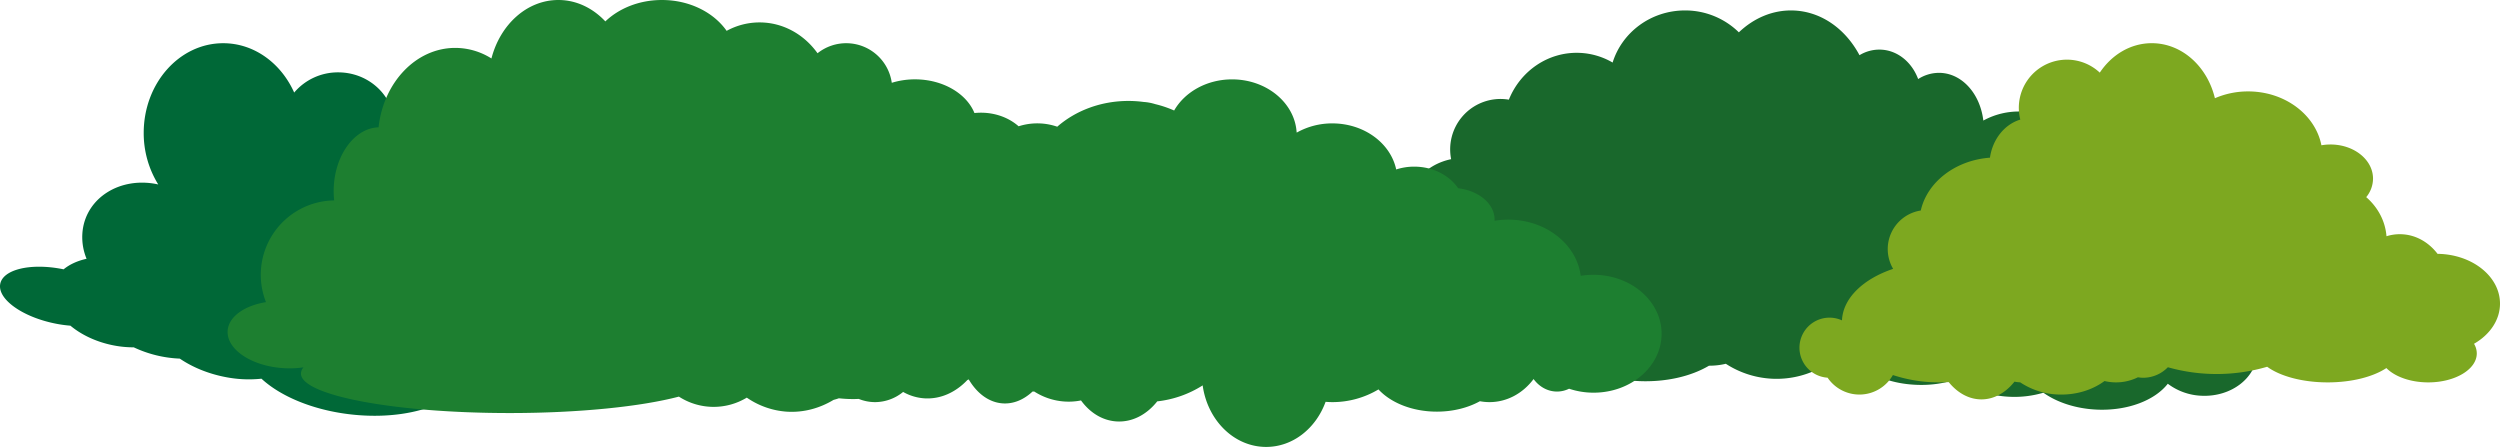 <svg xmlns="http://www.w3.org/2000/svg" viewBox="0 0 2452.88 438.5"><defs><style>.cls-1{fill:#19682c;}.cls-2{fill:#006837;}.cls-3{fill:#1d7f30;}.cls-4{fill:#7da820;}</style></defs><g id="Layer_2" data-name="Layer 2"><g id="Layer_1-2" data-name="Layer 1"><path class="cls-1" d="M2179,302.32a78.31,78.31,0,0,0,12.36-38.88c1.45-34.15-19.85-64.82-52.45-81.5a32.13,32.13,0,0,0,9.68-21.49c.79-18.7-15.12-34.56-35.54-35.42s-37.6,13.59-38.39,32.29a31.22,31.22,0,0,0,1.69,11.56,122.85,122.85,0,0,0-23.22,3.39,73.31,73.31,0,0,0-69.27-62.8,72.41,72.41,0,0,0-37.91,8.82c-3.05-25.81-20.31-45.87-42-46.79A37.8,37.8,0,0,0,1882,77.58c-6.1-16.44-20-28.18-36.55-28.88a37.46,37.46,0,0,0-21,5.46c-13.53-25.43-37-42.69-64.36-43.85-20.29-.85-39.19,7.29-54,21.42a75.1,75.1,0,0,0-52.86-21.48c-33.49,0-61.8,21.53-71,51.12a69.65,69.65,0,0,0-32.29-9.49c-31-1.31-58.28,17.89-69.51,45.91a50,50,0,0,0-8.17-.69,49.44,49.44,0,0,0-48.47,59.08c-24.2,4.95-42.24,24-42.24,46.73a42.61,42.61,0,0,0,2.58,14.58c0,.57-.08,1.15-.1,1.73-1.56,36.77,25.36,67.78,60.12,69.25a59.55,59.55,0,0,0,16-1.49,90,90,0,0,0,43.47,13,94.57,94.57,0,0,0,16.58-.76,37.05,37.05,0,0,0-3,13.1c-1.34,31.84,39.42,59.41,91,61.6,26.7,1.12,51.08-4.76,68.58-15.11a69.47,69.47,0,0,0,16.52-1.89,91.4,91.4,0,0,0,96.92,1.7,101.8,101.8,0,0,0,10.37-.17,60.27,60.27,0,0,0,25.27,6.73,61.39,61.39,0,0,0,8.49-.25c11.42,7.08,27.6,11.87,45.72,12.63,14.89.63,28.71-1.56,39.81-5.75a98.06,98.06,0,0,0,52.29,17.5,99.85,99.85,0,0,0,32.7-4c13.24,9.43,31.84,15.71,52.64,16.59,30.26,1.27,56.81-9.21,69.43-25.4a58.54,58.54,0,0,0,33.37,11.8c29,1.23,53.38-17.57,54.41-42C2215.61,326.24,2200.47,308.66,2179,302.32Z"/><path class="cls-2" d="M611.61,166.22c0-16.74-14.21-30.3-31.74-30.3a32.57,32.57,0,0,0-18.55,5.72c-4.06-17.48-16.86-31-32.49-32.39-12.82-1.14-24.33,6.15-30.94,18a14.67,14.67,0,0,0-8.25-3.64,13.56,13.56,0,0,0-9.71,3.06c-4.74-13.23-16.15-23.2-29.79-24.41a30.11,30.11,0,0,0-19.34,4.88C427.94,94,418.09,84.24,406.35,84.24c-10.63,0-19.71,8-23.46,19.25C374.56,84.39,354.83,71,331.81,71a56.17,56.17,0,0,0-43.17,19.82C275.79,62.09,249.45,42.4,219,42.4c-43.06,0-78,39.39-78,88A95.45,95.45,0,0,0,155.28,181c-.53-.13-1.06-.25-1.6-.36-35.74-7.12-68.22,13-72.52,44.92a55.4,55.4,0,0,0,3.78,28.34c-9,2-16.72,5.56-22.53,10.35l-.81-.17c-32-6.37-59.5.42-61.49,15.17s22.32,31.87,54.28,38.24a124.17,124.17,0,0,0,14.71,2.05c10.65,8.9,25.26,15.93,41.86,19.24a100,100,0,0,0,20.28,2,116.88,116.88,0,0,0,45.2,11.08c11.91,8.13,27.05,14.56,43.92,17.92a118.46,118.46,0,0,0,36.19,1.78c19.71,18.22,53.73,32.09,92.76,35.56,62.35,5.54,113.84-17.52,115-51.52.28-8.13-2.34-16.14-7.34-23.71,10.58-9.88,18.28-23.81,21.43-40a63.52,63.52,0,0,0,19.51,5c34.64,3.08,64.08-23.3,68.4-59.91a30.76,30.76,0,0,0,6.13,1.18c20.73,1.85,38.25-17.39,39.13-42.95a57.16,57.16,0,0,0-2.19-17.79A29,29,0,0,0,611.61,166.22Z"/><path class="cls-3" d="M1563.46,269.62a77,77,0,0,0-12.54,1c-3.94-31-34.24-55.13-71.06-55.13a82.6,82.6,0,0,0-13.46,1.11c0-.4,0-.79,0-1.19,0-15.48-15.45-28.3-35.68-30.7C1422,172,1405.9,163.5,1387.54,163.5a57,57,0,0,0-17.66,2.77c-5.46-25.72-31.43-45.2-62.67-45.2a70.64,70.64,0,0,0-34.59,8.85l-.41.11c-1.7-29-29.42-52.15-63.36-52.15-24.9,0-46.45,12.45-56.83,30.55a107.54,107.54,0,0,0-18.62-6.28,48,48,0,0,0-11.26-2.11,114.47,114.47,0,0,0-14.92-1c-27.34,0-52.07,9.67-69.9,25.28a60,60,0,0,0-37.9-.41c-9.25-8.2-22.42-13.34-37-13.34a63,63,0,0,0-6.34.34c-7.78-19.16-31-33.06-58.36-33.06a77,77,0,0,0-22.75,3.39,45.15,45.15,0,0,0-72.85-29C789,33.87,768.41,22,745.23,22a67.16,67.16,0,0,0-32.29,8.27C700.27,12.18,676.57,0,649.42,0c-22.17,0-42,8.12-55.48,21-12.19-13-28.34-21-46.08-21-30.94,0-57.1,24.16-65.68,57.37A66.55,66.55,0,0,0,446.68,47c-38.61,0-70.47,34-75.25,77.94-22.72.57-42.1,25.68-43.92,57.79a84.18,84.18,0,0,0,.36,13.9,73,73,0,0,0-66.9,99.8c-21.28,3.45-36.84,14.38-37.63,28.29-1,18.16,23.45,34.49,54.68,36.49a93,93,0,0,0,19.78-.8,9.55,9.55,0,0,0-2.53,6.1c0,21.4,91.63,38.75,204.66,38.75,68.43,0,129-6.36,166.16-16.13a62.82,62.82,0,0,0,66.63,1,78.45,78.45,0,0,0,39.33,13.79c16.29,1,31.91-3.22,45.82-11.58q2.65-.68,5.2-1.56a128.71,128.71,0,0,0,13.88.76c1.9,0,3.77-.06,5.63-.14a42.61,42.61,0,0,0,16,3.15,43.76,43.76,0,0,0,27.52-10A48.93,48.93,0,0,0,907,390.83c15.87,1,30.73-5.93,42.17-18l1.32-.55c8.08,13.7,19.86,22.64,33.42,23.51,10.6.68,20.68-3.68,29.15-11.61.49,0,1,0,1.46,0h.29a62.66,62.66,0,0,0,29.77,9.78,62,62,0,0,0,16.06-1.07c8.66,11.92,20.88,19.7,34.78,20.59,15.42,1,29.74-6.7,40-19.68A104.3,104.3,0,0,0,1180,378.12c4.71,34.21,30.81,60.38,62.3,60.38,26.31,0,48.85-18.28,58.31-44.25,2.23.17,4.47.29,6.75.29a87.87,87.87,0,0,0,45.13-12.47c12.07,13.11,33.21,21.81,57.29,21.81,16,0,30.63-3.83,42.23-10.22a51,51,0,0,0,9.37.88c17.4,0,33-8.81,43.29-22.65,5.49,7.5,13.73,12.28,23,12.28a26.72,26.72,0,0,0,11.82-2.78,75.8,75.8,0,0,0,24.07,3.89c36.84,0,66.71-25.89,66.71-57.83S1600.3,269.62,1563.46,269.62Z"/><path class="cls-4" d="M2452.88,297.89c0-26.72-27.34-48.41-61.27-48.84-9-11.8-22.23-19.26-37-19.26a43.29,43.29,0,0,0-13.1,2c-1.2-15.08-8.6-28.57-19.89-38.36a28.8,28.8,0,0,0,6.68-18.17c0-18.5-18.68-33.49-41.72-33.49a52,52,0,0,0-8.92.77c-5.91-30-35.85-52.85-71.93-52.85a81.54,81.54,0,0,0-32.57,6.69c-7.45-31.13-32.35-54-61.94-54-20.82,0-39.31,11.34-51,28.89a47.2,47.2,0,0,0-78,46.07c-15.36,4.59-27.17,19.21-29.78,37.37-34,2.5-61.6,24-67.86,51.83a38.28,38.28,0,0,0-27.13,57.25c-29.21,9.78-49.25,28.69-50.19,50.54a29.47,29.47,0,0,0-41.71,26.82,29.49,29.49,0,0,0,27.6,29.42,37.73,37.73,0,0,0,64.06-2.6,144,144,0,0,0,45.78,7.2c3,0,6-.1,9-.27,8.55,10.54,19.77,16.95,32.08,16.95,12.48,0,23.86-6.58,32.45-17.4a33.36,33.36,0,0,0,5.59.68,71.94,71.94,0,0,0,40.46,12c16.24,0,31-5,42.28-13.28a48.62,48.62,0,0,0,32.79-3.68,31.74,31.74,0,0,0,5.45.47A33.8,33.8,0,0,0,2127,360.32a175.79,175.79,0,0,0,97.45-.48c12.61,9.23,34.49,15.34,59.39,15.34,23.73,0,44.72-5.55,57.55-14.06,8.28,8.41,23.57,14.06,41.09,14.06,26.3,0,47.62-12.73,47.62-28.43a18.44,18.44,0,0,0-2.71-9.45C2442.85,328.41,2452.88,314.07,2452.88,297.89Z"/></g></g></svg>
